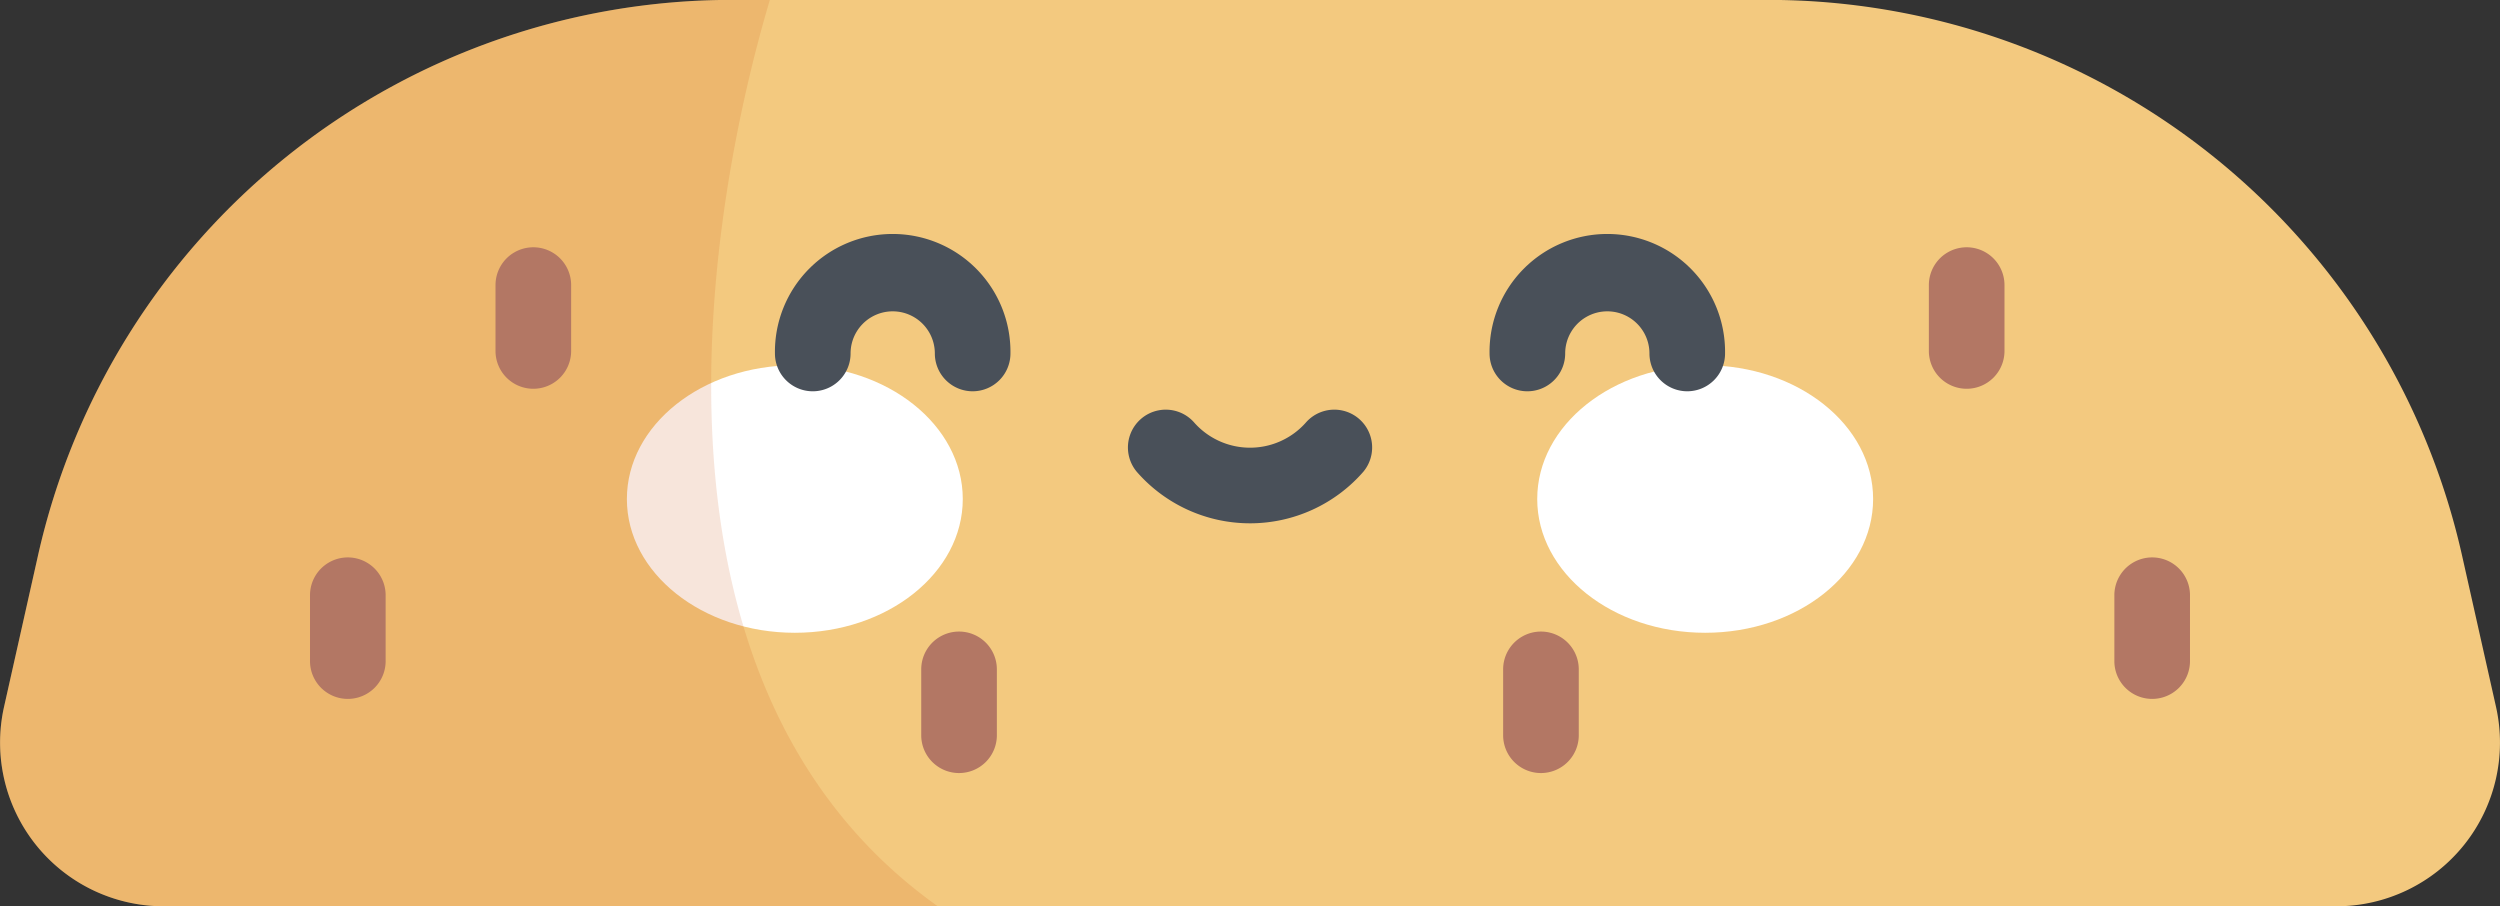 <svg xmlns="http://www.w3.org/2000/svg" viewBox="0 0 97.546 35.362"><rect x="0" y="0" width="97.546" height="35.362" fill="#333333" stroke="none"/><defs><style>.cls-2{fill:#fff}.cls-3{fill:#495059}.cls-5{fill:#b37764}</style></defs><g id="TopBread" transform="translate(-1.588)"><path id="Tracé_9" data-name="Tracé 9" d="M99.231 77.866H14.464a6.386 6.386 0 0 1-6.232-7.784l1.324-5.9A27.751 27.751 0 0 1 36.634 42.5h40.427a27.751 27.751 0 0 1 27.078 21.677l1.324 5.9a6.386 6.386 0 0 1-6.232 7.789z" transform="translate(-6.486 -42.504)" fill="#f3c97f"/><g id="Groupe_2" data-name="Groupe 2" transform="translate(26.048 14.252)"><ellipse id="Ellipse_3" data-name="Ellipse 3" class="cls-2" cx="6.553" cy="5.219" rx="6.553" ry="5.219"/><ellipse id="Ellipse_4" data-name="Ellipse 4" class="cls-2" cx="6.553" cy="5.219" rx="6.553" ry="5.219" transform="translate(35.52)"/></g><g id="Groupe_3" data-name="Groupe 3" transform="translate(31.825 9.197)"><path id="Tracé_10" data-name="Tracé 10" class="cls-3" d="M169.49 95.325a1.475 1.475 0 0 1-1.475-1.475 1.644 1.644 0 1 0-3.288 0 1.475 1.475 0 1 1-2.951 0 4.595 4.595 0 1 1 9.189 0 1.475 1.475 0 0 1-1.475 1.475z" transform="translate(-161.776 -89.255)"/><path id="Tracé_11" data-name="Tracé 11" class="cls-3" d="M311.226 95.325a1.475 1.475 0 0 1-1.475-1.475 1.644 1.644 0 0 0-3.288 0 1.475 1.475 0 1 1-2.951 0 4.595 4.595 0 1 1 9.189 0 1.475 1.475 0 0 1-1.475 1.475z" transform="translate(-275.629 -89.255)"/><path id="Tracé_12" data-name="Tracé 12" class="cls-3" d="M236.465 128.1a5.864 5.864 0 0 1-4.421-2.013 1.476 1.476 0 0 1 2.225-1.939 2.91 2.91 0 0 0 4.393 0 1.476 1.476 0 0 1 2.225 1.939 5.864 5.864 0 0 1-4.422 2.013z" transform="translate(-217.928 -116.878)"/></g><path id="Tracé_13" data-name="Tracé 13" d="M38.113 42.5h-1.479A27.751 27.751 0 0 0 9.555 64.181l-1.323 5.9a6.386 6.386 0 0 0 6.232 7.784h30.2c-12.39-8.816-8.841-27.679-6.551-35.365z" transform="translate(-6.486 -42.504)" fill="#c85412" opacity=".15"/><g id="Groupe_5" data-name="Groupe 5" transform="translate(13.684 9.648)"><path id="Tracé_21" data-name="Tracé 21" class="cls-5" d="M107.827 97.069a1.475 1.475 0 0 1-1.475-1.475v-2.57a1.475 1.475 0 1 1 2.951 0v2.57a1.475 1.475 0 0 1-1.476 1.475z" transform="translate(-99.114 -91.548)"/><path id="Tracé_22" data-name="Tracé 22" class="cls-5" d="M192.268 173.288a1.475 1.475 0 0 1-1.475-1.475v-2.57a1.475 1.475 0 0 1 2.951 0v2.57a1.475 1.475 0 0 1-1.476 1.475z" transform="translate(-166.944 -152.773)"/><path id="Tracé_23" data-name="Tracé 23" class="cls-5" d="M71.036 158.582a1.475 1.475 0 0 1-1.475-1.475v-2.57a1.475 1.475 0 1 1 2.951 0v2.57a1.475 1.475 0 0 1-1.476 1.475z" transform="translate(-69.561 -140.96)"/><path id="Tracé_24" data-name="Tracé 24" class="cls-5" d="M392.122 97.069a1.475 1.475 0 0 1-1.475-1.475v-2.57a1.475 1.475 0 1 1 2.951 0v2.57a1.475 1.475 0 0 1-1.476 1.475z" transform="translate(-327.482 -91.548)"/><path id="Tracé_25" data-name="Tracé 25" class="cls-5" d="M307.681 173.288a1.475 1.475 0 0 1-1.475-1.475v-2.57a1.475 1.475 0 0 1 2.951 0v2.57a1.475 1.475 0 0 1-1.476 1.475z" transform="translate(-259.652 -152.773)"/><path id="Tracé_26" data-name="Tracé 26" class="cls-5" d="M428.914 158.582a1.475 1.475 0 0 1-1.475-1.475v-2.57a1.475 1.475 0 1 1 2.951 0v2.57a1.475 1.475 0 0 1-1.476 1.475z" transform="translate(-357.036 -140.96)"/></g></g></svg>